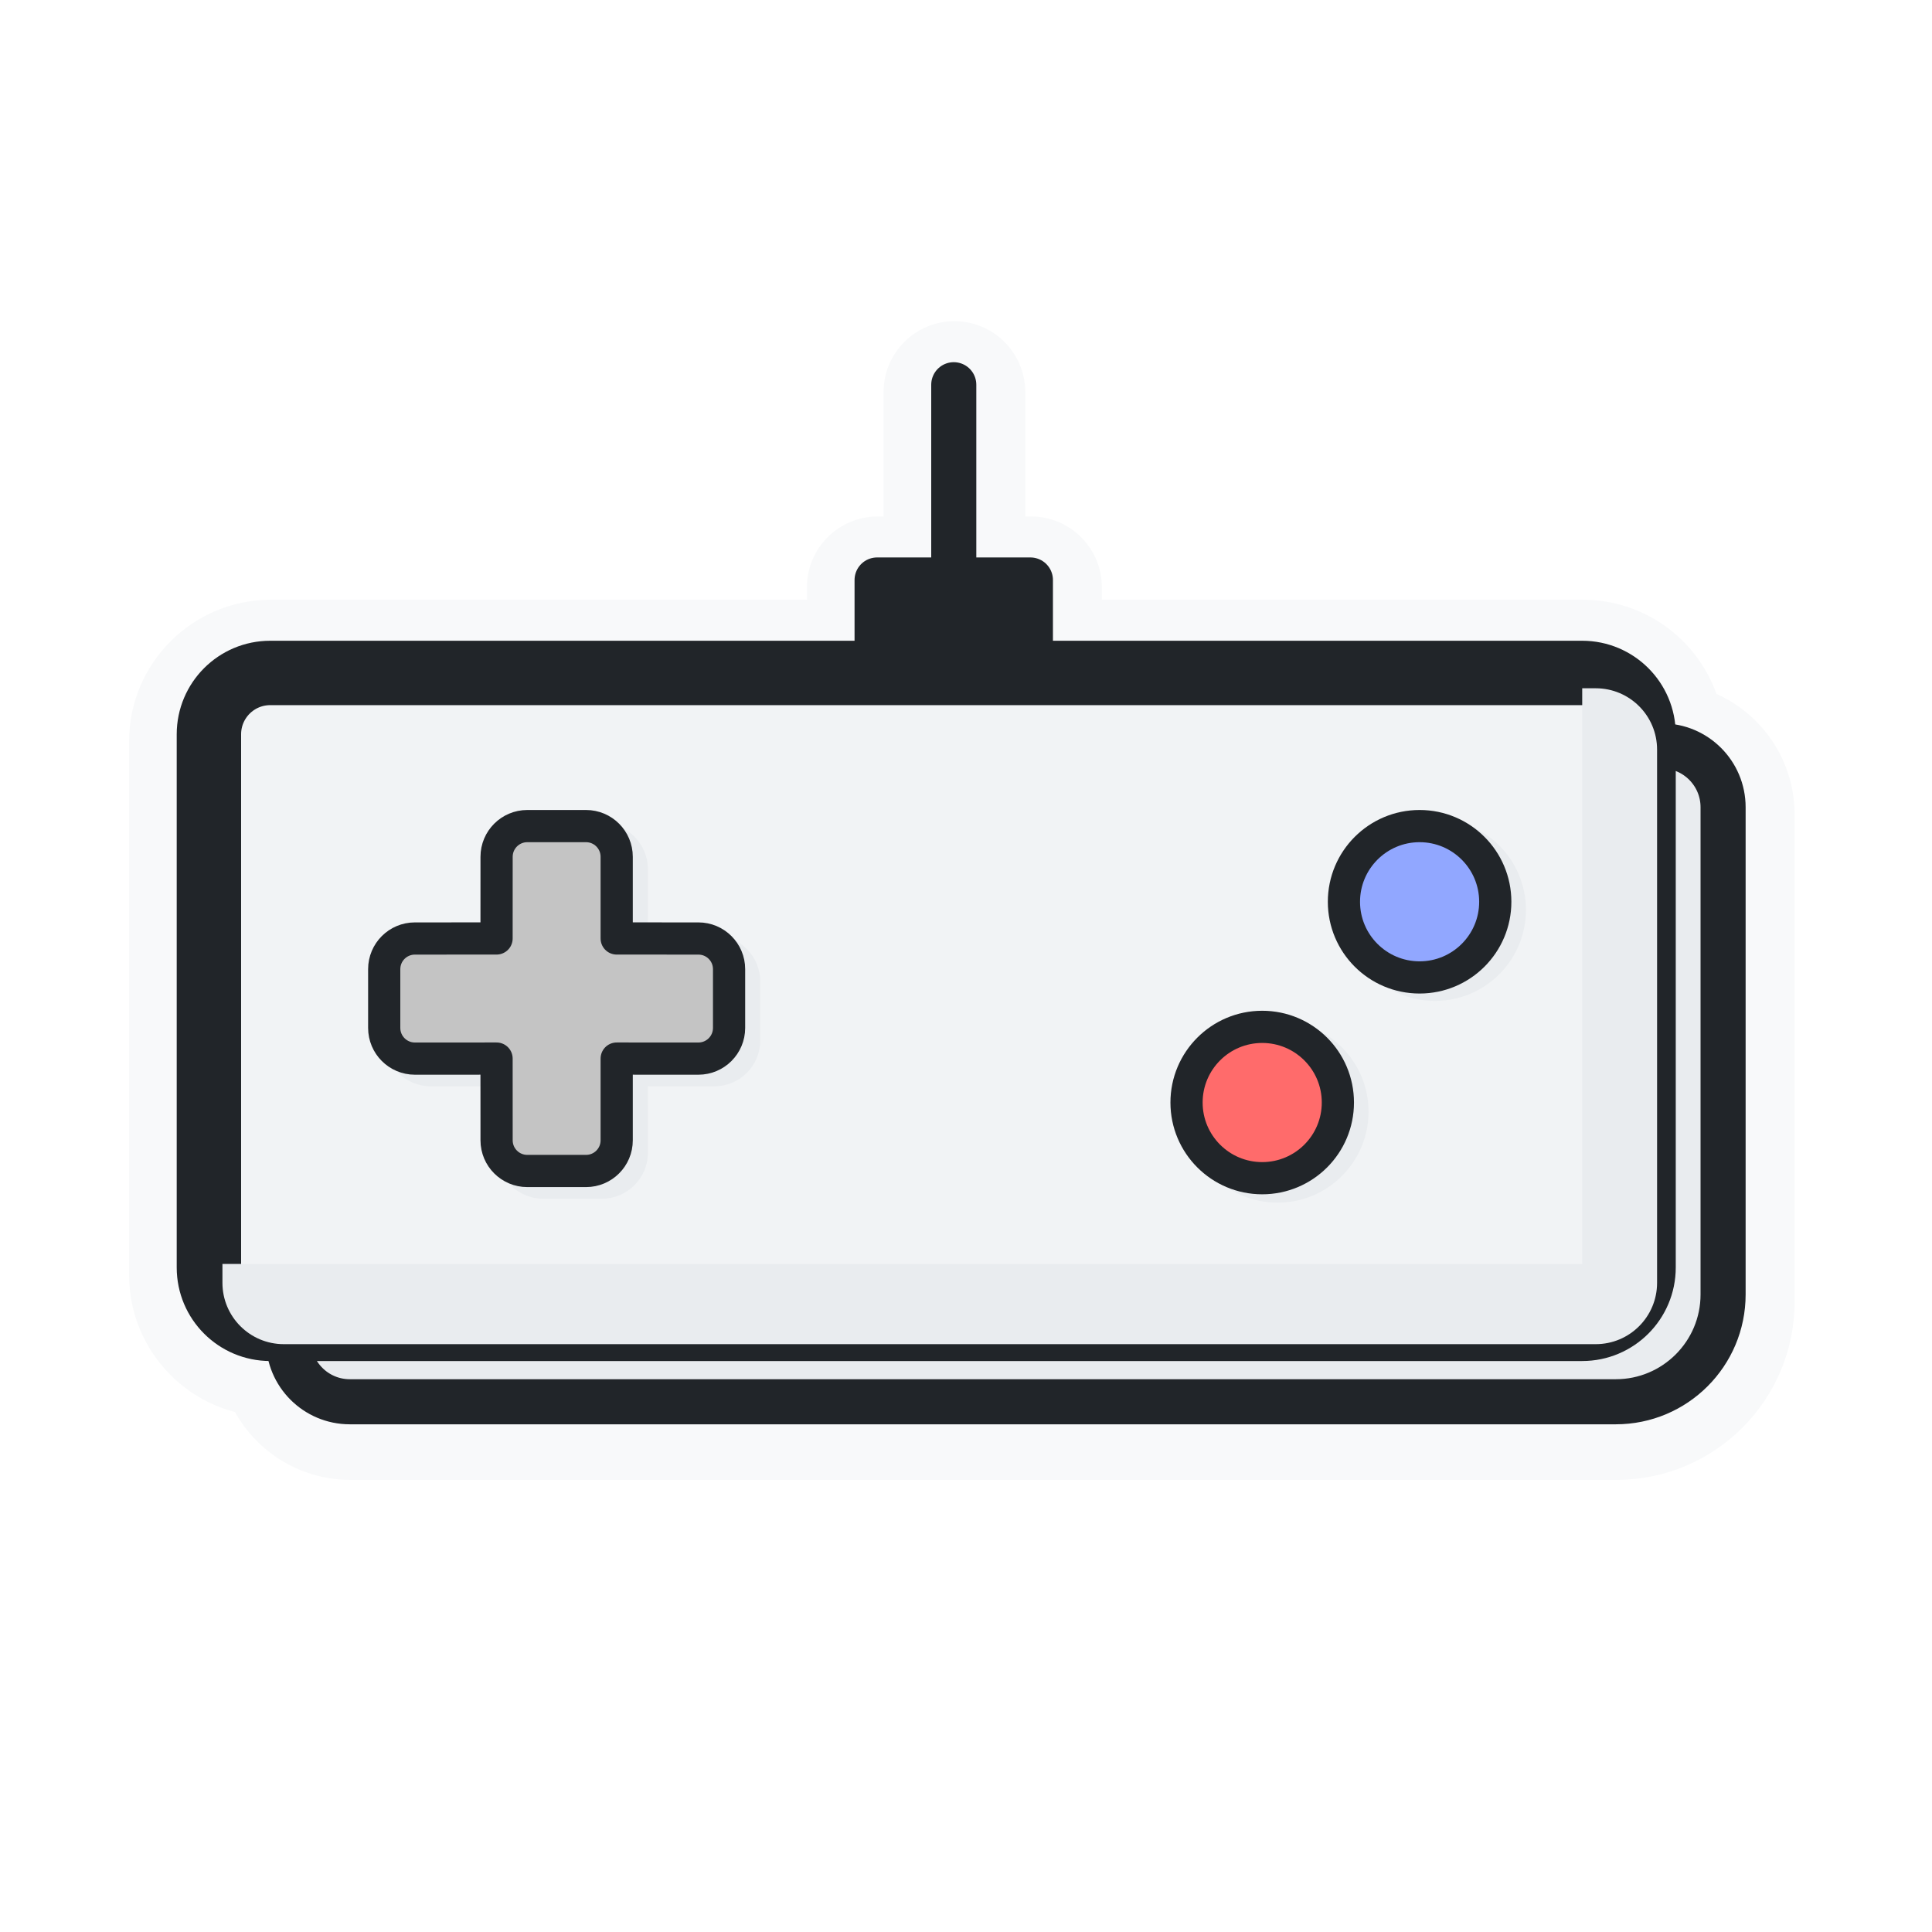 <svg width="60" height="60" viewBox="0 0 60 60" fill="none" xmlns="http://www.w3.org/2000/svg">
<g filter="url(#filter0_d_694_741)">
<mask id="path-1-outside-1_694_741" maskUnits="userSpaceOnUse" x="3.508" y="9.275" width="53" height="37" fill="black">
<rect fill="white" x="3.508" y="9.275" width="53" height="37"/>
<path fill-rule="evenodd" clip-rule="evenodd" d="M30.34 11.975C30.34 11.588 30.026 11.275 29.64 11.275C29.253 11.275 28.94 11.588 28.94 11.975V17.339H27.259C26.873 17.339 26.559 17.652 26.559 18.039V19.926H8.412C6.808 19.926 5.508 21.226 5.508 22.83V39.39C5.508 40.976 6.779 42.265 8.358 42.294C8.642 43.423 9.665 44.259 10.883 44.259H50.2C52.427 44.259 54.233 42.454 54.233 40.227V25.095C54.233 23.799 53.285 22.724 52.046 22.524C51.893 21.064 50.658 19.926 49.157 19.926H32.72V18.039C32.72 17.652 32.407 17.339 32.02 17.339H30.34V11.975ZM31.32 18.739V19.926H27.959V18.739H31.32ZM7.508 22.83C7.508 22.331 7.913 21.926 8.412 21.926H49.157C49.537 21.926 49.862 22.16 49.996 22.491H10.883C9.445 22.491 8.279 23.657 8.279 25.095V40.285C7.843 40.22 7.508 39.844 7.508 39.39V22.83ZM52.062 23.971C52.513 24.145 52.833 24.583 52.833 25.095V40.227C52.833 41.681 51.654 42.859 50.2 42.859H10.883C10.453 42.859 10.075 42.634 9.862 42.294H49.157C50.761 42.294 52.062 40.994 52.062 39.39V23.971ZM50.062 23.891V39.39C50.062 39.889 49.657 40.294 49.157 40.294H9.679V25.095C9.679 24.43 10.218 23.891 10.883 23.891H50.062Z"/>
</mask>
<path fill-rule="evenodd" clip-rule="evenodd" d="M30.34 11.975C30.34 11.588 30.026 11.275 29.64 11.275C29.253 11.275 28.94 11.588 28.94 11.975V17.339H27.259C26.873 17.339 26.559 17.652 26.559 18.039V19.926H8.412C6.808 19.926 5.508 21.226 5.508 22.83V39.39C5.508 40.976 6.779 42.265 8.358 42.294C8.642 43.423 9.665 44.259 10.883 44.259H50.2C52.427 44.259 54.233 42.454 54.233 40.227V25.095C54.233 23.799 53.285 22.724 52.046 22.524C51.893 21.064 50.658 19.926 49.157 19.926H32.72V18.039C32.72 17.652 32.407 17.339 32.02 17.339H30.34V11.975ZM31.32 18.739V19.926H27.959V18.739H31.32ZM7.508 22.83C7.508 22.331 7.913 21.926 8.412 21.926H49.157C49.537 21.926 49.862 22.16 49.996 22.491H10.883C9.445 22.491 8.279 23.657 8.279 25.095V40.285C7.843 40.22 7.508 39.844 7.508 39.39V22.83ZM52.062 23.971C52.513 24.145 52.833 24.583 52.833 25.095V40.227C52.833 41.681 51.654 42.859 50.2 42.859H10.883C10.453 42.859 10.075 42.634 9.862 42.294H49.157C50.761 42.294 52.062 40.994 52.062 39.39V23.971ZM50.062 23.891V39.39C50.062 39.889 49.657 40.294 49.157 40.294H9.679V25.095C9.679 24.43 10.218 23.891 10.883 23.891H50.062Z" fill="#F8F9FA"/>
<path d="M28.94 17.339V18.839C29.768 18.839 30.44 18.167 30.44 17.339H28.94ZM26.559 19.926V21.426C27.388 21.426 28.059 20.754 28.059 19.926H26.559ZM8.358 42.294L9.812 41.927C9.647 41.271 9.062 40.806 8.385 40.794L8.358 42.294ZM52.046 22.524L50.554 22.68C50.624 23.354 51.138 23.897 51.807 24.005L52.046 22.524ZM32.72 19.926H31.22C31.22 20.754 31.891 21.426 32.72 21.426V19.926ZM30.34 17.339H28.84C28.84 18.167 29.511 18.839 30.34 18.839V17.339ZM31.32 19.926V21.426C32.148 21.426 32.82 20.754 32.82 19.926H31.32ZM31.32 18.739H32.82C32.82 17.91 32.148 17.239 31.32 17.239V18.739ZM27.959 19.926H26.459C26.459 20.754 27.131 21.426 27.959 21.426V19.926ZM27.959 18.739V17.239C27.131 17.239 26.459 17.91 26.459 18.739H27.959ZM49.996 22.491V23.991C50.495 23.991 50.961 23.743 51.24 23.329C51.519 22.915 51.573 22.39 51.386 21.928L49.996 22.491ZM8.279 40.285L8.059 41.769C8.491 41.832 8.929 41.705 9.259 41.42C9.589 41.135 9.779 40.721 9.779 40.285H8.279ZM52.062 23.971L52.602 22.572C52.14 22.394 51.621 22.454 51.213 22.734C50.805 23.014 50.562 23.477 50.562 23.971H52.062ZM9.862 42.294V40.794C9.316 40.794 8.814 41.091 8.55 41.568C8.285 42.046 8.302 42.629 8.592 43.092L9.862 42.294ZM50.062 23.891H51.562C51.562 23.062 50.89 22.391 50.062 22.391V23.891ZM9.679 40.294H8.179C8.179 41.123 8.85 41.794 9.679 41.794V40.294ZM29.64 12.775C29.198 12.775 28.84 12.416 28.84 11.975H31.84C31.84 10.76 30.855 9.775 29.64 9.775V12.775ZM30.44 11.975C30.44 12.416 30.081 12.775 29.64 12.775V9.775C28.425 9.775 27.44 10.76 27.44 11.975H30.44ZM30.44 17.339V11.975H27.44V17.339H30.44ZM28.94 15.839H27.259V18.839H28.94V15.839ZM27.259 15.839C26.044 15.839 25.059 16.824 25.059 18.039H28.059C28.059 18.481 27.701 18.839 27.259 18.839V15.839ZM25.059 18.039V19.926H28.059V18.039H25.059ZM26.559 18.426H8.412V21.426H26.559V18.426ZM8.412 18.426C5.98 18.426 4.008 20.398 4.008 22.83H7.008C7.008 22.054 7.636 21.426 8.412 21.426V18.426ZM4.008 22.83V39.39H7.008V22.83H4.008ZM4.008 39.39C4.008 41.795 5.935 43.75 8.33 43.794L8.385 40.794C7.622 40.78 7.008 40.157 7.008 39.39H4.008ZM6.903 42.661C7.352 44.44 8.961 45.759 10.883 45.759V42.759C10.368 42.759 9.933 42.406 9.812 41.927L6.903 42.661ZM10.883 45.759H50.2V42.759H10.883V45.759ZM50.2 45.759C53.256 45.759 55.733 43.282 55.733 40.227H52.733C52.733 41.626 51.599 42.759 50.2 42.759V45.759ZM55.733 40.227V25.095H52.733V40.227H55.733ZM55.733 25.095C55.733 23.051 54.239 21.358 52.284 21.043L51.807 24.005C52.332 24.089 52.733 24.547 52.733 25.095H55.733ZM53.538 22.368C53.306 20.152 51.434 18.426 49.157 18.426V21.426C49.882 21.426 50.48 21.976 50.554 22.68L53.538 22.368ZM49.157 18.426H32.72V21.426H49.157V18.426ZM34.22 19.926V18.039H31.22V19.926H34.22ZM34.22 18.039C34.22 16.824 33.235 15.839 32.02 15.839V18.839C31.578 18.839 31.22 18.481 31.22 18.039H34.22ZM32.02 15.839H30.34V18.839H32.02V15.839ZM28.84 11.975V17.339H31.84V11.975H28.84ZM32.82 19.926V18.739H29.82V19.926H32.82ZM27.959 21.426H31.32V18.426H27.959V21.426ZM26.459 18.739V19.926H29.459V18.739H26.459ZM31.32 17.239H27.959V20.239H31.32V17.239ZM8.412 20.426C7.084 20.426 6.008 21.502 6.008 22.83H9.008C9.008 23.159 8.741 23.426 8.412 23.426V20.426ZM49.157 20.426H8.412V23.426H49.157V20.426ZM51.386 21.928C51.031 21.049 50.169 20.426 49.157 20.426V23.426C48.905 23.426 48.693 23.269 48.605 23.054L51.386 21.928ZM10.883 23.991H49.996V20.991H10.883V23.991ZM9.779 25.095C9.779 24.485 10.273 23.991 10.883 23.991V20.991C8.616 20.991 6.779 22.828 6.779 25.095H9.779ZM9.779 40.285V25.095H6.779V40.285H9.779ZM6.008 39.39C6.008 40.599 6.898 41.597 8.059 41.769L8.498 38.801C8.787 38.843 9.008 39.09 9.008 39.39H6.008ZM6.008 22.83V39.39H9.008V22.83H6.008ZM54.333 25.095C54.333 23.942 53.612 22.961 52.602 22.572L51.522 25.37C51.413 25.329 51.333 25.223 51.333 25.095H54.333ZM54.333 40.227V25.095H51.333V40.227H54.333ZM50.2 44.359C52.482 44.359 54.333 42.509 54.333 40.227H51.333C51.333 40.852 50.826 41.359 50.2 41.359V44.359ZM10.883 44.359H50.2V41.359H10.883V44.359ZM8.592 43.092C9.067 43.85 9.915 44.359 10.883 44.359V41.359C10.99 41.359 11.083 41.417 11.133 41.497L8.592 43.092ZM49.157 40.794H9.862V43.794H49.157V40.794ZM50.562 39.39C50.562 40.166 49.933 40.794 49.157 40.794V43.794C51.59 43.794 53.562 41.822 53.562 39.39H50.562ZM50.562 23.971V39.39H53.562V23.971H50.562ZM51.562 39.39V23.891H48.562V39.39H51.562ZM49.157 41.794C50.485 41.794 51.562 40.718 51.562 39.39H48.562C48.562 39.061 48.828 38.794 49.157 38.794V41.794ZM9.679 41.794H49.157V38.794H9.679V41.794ZM8.179 25.095V40.294H11.179V25.095H8.179ZM10.883 22.391C9.389 22.391 8.179 23.601 8.179 25.095H11.179C11.179 25.258 11.046 25.391 10.883 25.391V22.391ZM50.062 22.391H10.883V25.391H50.062V22.391Z" fill="#F8F9FA" mask="url(#path-1-outside-1_694_741)"/>
</g>
<path fill-rule="evenodd" clip-rule="evenodd" d="M10.863 23.164H51.608C52.66 23.164 53.512 24.017 53.512 25.069V40.201C53.512 42.041 52.02 43.533 50.18 43.533H10.863C9.811 43.533 8.959 42.68 8.959 41.629V25.069C8.959 24.017 9.811 23.164 10.863 23.164Z" fill="#E9ECEF" stroke="#212529" stroke-width="1.4" stroke-linejoin="round"/>
<path d="M49.137 20.899H8.392C7.34 20.899 6.488 21.752 6.488 22.804V39.364C6.488 40.416 7.34 41.268 8.392 41.268H49.137C50.189 41.268 51.042 40.416 51.042 39.364V22.804C51.042 21.752 50.189 20.899 49.137 20.899Z" fill="#F1F3F5" stroke="#212529" stroke-width="2" stroke-linejoin="round"/>
<g style="mix-blend-mode:multiply">
<path fill-rule="evenodd" clip-rule="evenodd" d="M6.908 39.252V39.839C6.908 40.891 7.761 41.744 8.813 41.744H49.558C50.61 41.744 51.462 40.891 51.462 39.839V23.279C51.462 22.227 50.61 21.375 49.558 21.375H49.137V39.252H6.908Z" fill="#E9ECEF"/>
</g>
<g style="mix-blend-mode:multiply">
<path fill-rule="evenodd" clip-rule="evenodd" d="M44.563 26.384C43.528 26.384 42.689 27.223 42.689 28.258C42.689 29.293 43.528 30.132 44.563 30.132C45.598 30.132 46.437 29.293 46.437 28.258C46.437 27.223 45.598 26.384 44.563 26.384ZM41.737 28.258C41.737 26.697 43.002 25.432 44.563 25.432C46.124 25.432 47.389 26.697 47.389 28.258C47.389 29.819 46.124 31.084 44.563 31.084C43.002 31.084 41.737 29.819 41.737 28.258Z" fill="#E9ECEF"/>
</g>
<g style="mix-blend-mode:multiply">
<path fill-rule="evenodd" clip-rule="evenodd" d="M39.675 32.65C38.64 32.65 37.801 33.489 37.801 34.524C37.801 35.559 38.64 36.398 39.675 36.398C40.71 36.398 41.549 35.559 41.549 34.524C41.549 33.489 40.71 32.65 39.675 32.65ZM36.849 34.524C36.849 32.963 38.114 31.698 39.675 31.698C41.236 31.698 42.501 32.963 42.501 34.524C42.501 36.085 41.236 37.35 39.675 37.35C38.114 37.35 36.849 36.085 36.849 34.524Z" fill="#E9ECEF"/>
</g>
<g style="mix-blend-mode:multiply">
<path fill-rule="evenodd" clip-rule="evenodd" d="M16.867 26.517C16.604 26.517 16.391 26.73 16.391 26.993L16.39 29.531C16.39 29.794 16.177 30.007 15.914 30.007L13.377 30.008C13.114 30.008 12.901 30.221 12.901 30.484V32.309C12.901 32.572 13.114 32.785 13.377 32.785C13.377 32.785 13.377 32.785 13.377 32.785L15.914 32.785C16.177 32.785 16.39 32.998 16.39 33.261L16.391 35.799C16.391 36.062 16.604 36.275 16.867 36.275H18.693C18.956 36.275 19.169 36.062 19.169 35.8C19.169 35.799 19.169 35.8 19.169 35.8L19.168 33.261C19.168 33.135 19.218 33.014 19.308 32.924C19.397 32.835 19.518 32.785 19.645 32.785L22.183 32.785C22.183 32.785 22.183 32.785 22.183 32.785C22.446 32.785 22.659 32.572 22.659 32.309V30.484C22.659 30.221 22.446 30.008 22.183 30.008L19.644 30.007C19.381 30.007 19.168 29.793 19.168 29.531L19.169 26.993C19.169 26.993 19.169 26.993 19.169 26.993C19.169 26.73 18.956 26.517 18.693 26.517H16.867ZM15.439 26.993C15.439 26.204 16.078 25.565 16.867 25.565H18.693C19.481 25.565 20.121 26.205 20.121 26.993L20.12 29.055L22.183 29.055C22.183 29.055 22.183 29.055 22.183 29.055C22.972 29.055 23.611 29.695 23.611 30.484V32.309C23.611 33.098 22.972 33.737 22.183 33.737L20.12 33.737L20.121 35.799C20.121 36.588 19.481 37.227 18.693 37.227H16.867C16.078 37.227 15.439 36.588 15.439 35.8C15.439 35.8 15.439 35.8 15.439 35.8L15.438 33.737L13.377 33.737C12.588 33.737 11.949 33.098 11.949 32.309V30.484C11.949 29.695 12.588 29.055 13.377 29.055C13.377 29.055 13.377 29.055 13.377 29.055L15.438 29.055L15.439 26.993C15.439 26.993 15.439 26.993 15.439 26.993Z" fill="#E9ECEF"/>
</g>
<path d="M44.087 30.355C45.385 30.355 46.437 29.303 46.437 28.006C46.437 26.708 45.385 25.655 44.087 25.655C42.789 25.655 41.737 26.708 41.737 28.006C41.737 29.303 42.789 30.355 44.087 30.355Z" fill="#91A7FF" stroke="#212529" stroke-linejoin="round"/>
<path d="M39.199 36.59C40.497 36.59 41.549 35.538 41.549 34.24C41.549 32.942 40.497 31.89 39.199 31.89C37.901 31.89 36.849 32.942 36.849 34.24C36.849 35.538 37.901 36.59 39.199 36.59Z" fill="#FF6B6B" stroke="#212529" stroke-linejoin="round"/>
<path fill-rule="evenodd" clip-rule="evenodd" d="M18.2 25.655C18.726 25.655 19.152 26.082 19.152 26.608L19.152 29.145L21.69 29.146C22.216 29.146 22.642 29.572 22.642 30.098V31.923C22.642 32.449 22.216 32.876 21.69 32.876L19.152 32.875L19.152 35.414C19.152 35.94 18.726 36.366 18.2 36.366H16.375C15.849 36.366 15.422 35.94 15.422 35.414L15.421 32.875L12.884 32.876C12.358 32.876 11.932 32.449 11.932 31.923V30.098C11.932 29.572 12.358 29.146 12.884 29.146L15.421 29.145L15.422 26.608C15.422 26.082 15.849 25.655 16.375 25.655H18.2Z" fill="#C4C4C4" stroke="#212529" stroke-linejoin="round"/>
<path d="M32 18.012H27.239V20.899H32V18.012Z" fill="#212529" stroke="#212529" stroke-width="1.4" stroke-linejoin="round"/>
<path d="M29.62 17.688V11.948" stroke="#212529" stroke-width="1.4" stroke-linecap="round" stroke-linejoin="round"/>
<defs>
<filter id="filter0_d_694_741" x="3.788" y="9.755" width="52.165" height="36.425" filterUnits="userSpaceOnUse" color-interpolation-filters="sRGB">
<feFlood flood-opacity="0" result="BackgroundImageFix"/>
<feColorMatrix in="SourceAlpha" type="matrix" values="0 0 0 0 0 0 0 0 0 0 0 0 0 0 0 0 0 0 127 0" result="hardAlpha"/>
<feOffset dy="0.2"/>
<feGaussianBlur stdDeviation="0.11"/>
<feComposite in2="hardAlpha" operator="out"/>
<feColorMatrix type="matrix" values="0 0 0 0 0 0 0 0 0 0 0 0 0 0 0 0 0 0 0.2 0"/>
<feBlend mode="normal" in2="BackgroundImageFix" result="effect1_dropShadow_694_741"/>
<feBlend mode="normal" in="SourceGraphic" in2="effect1_dropShadow_694_741" result="shape"/>
</filter>
</defs>
</svg>
